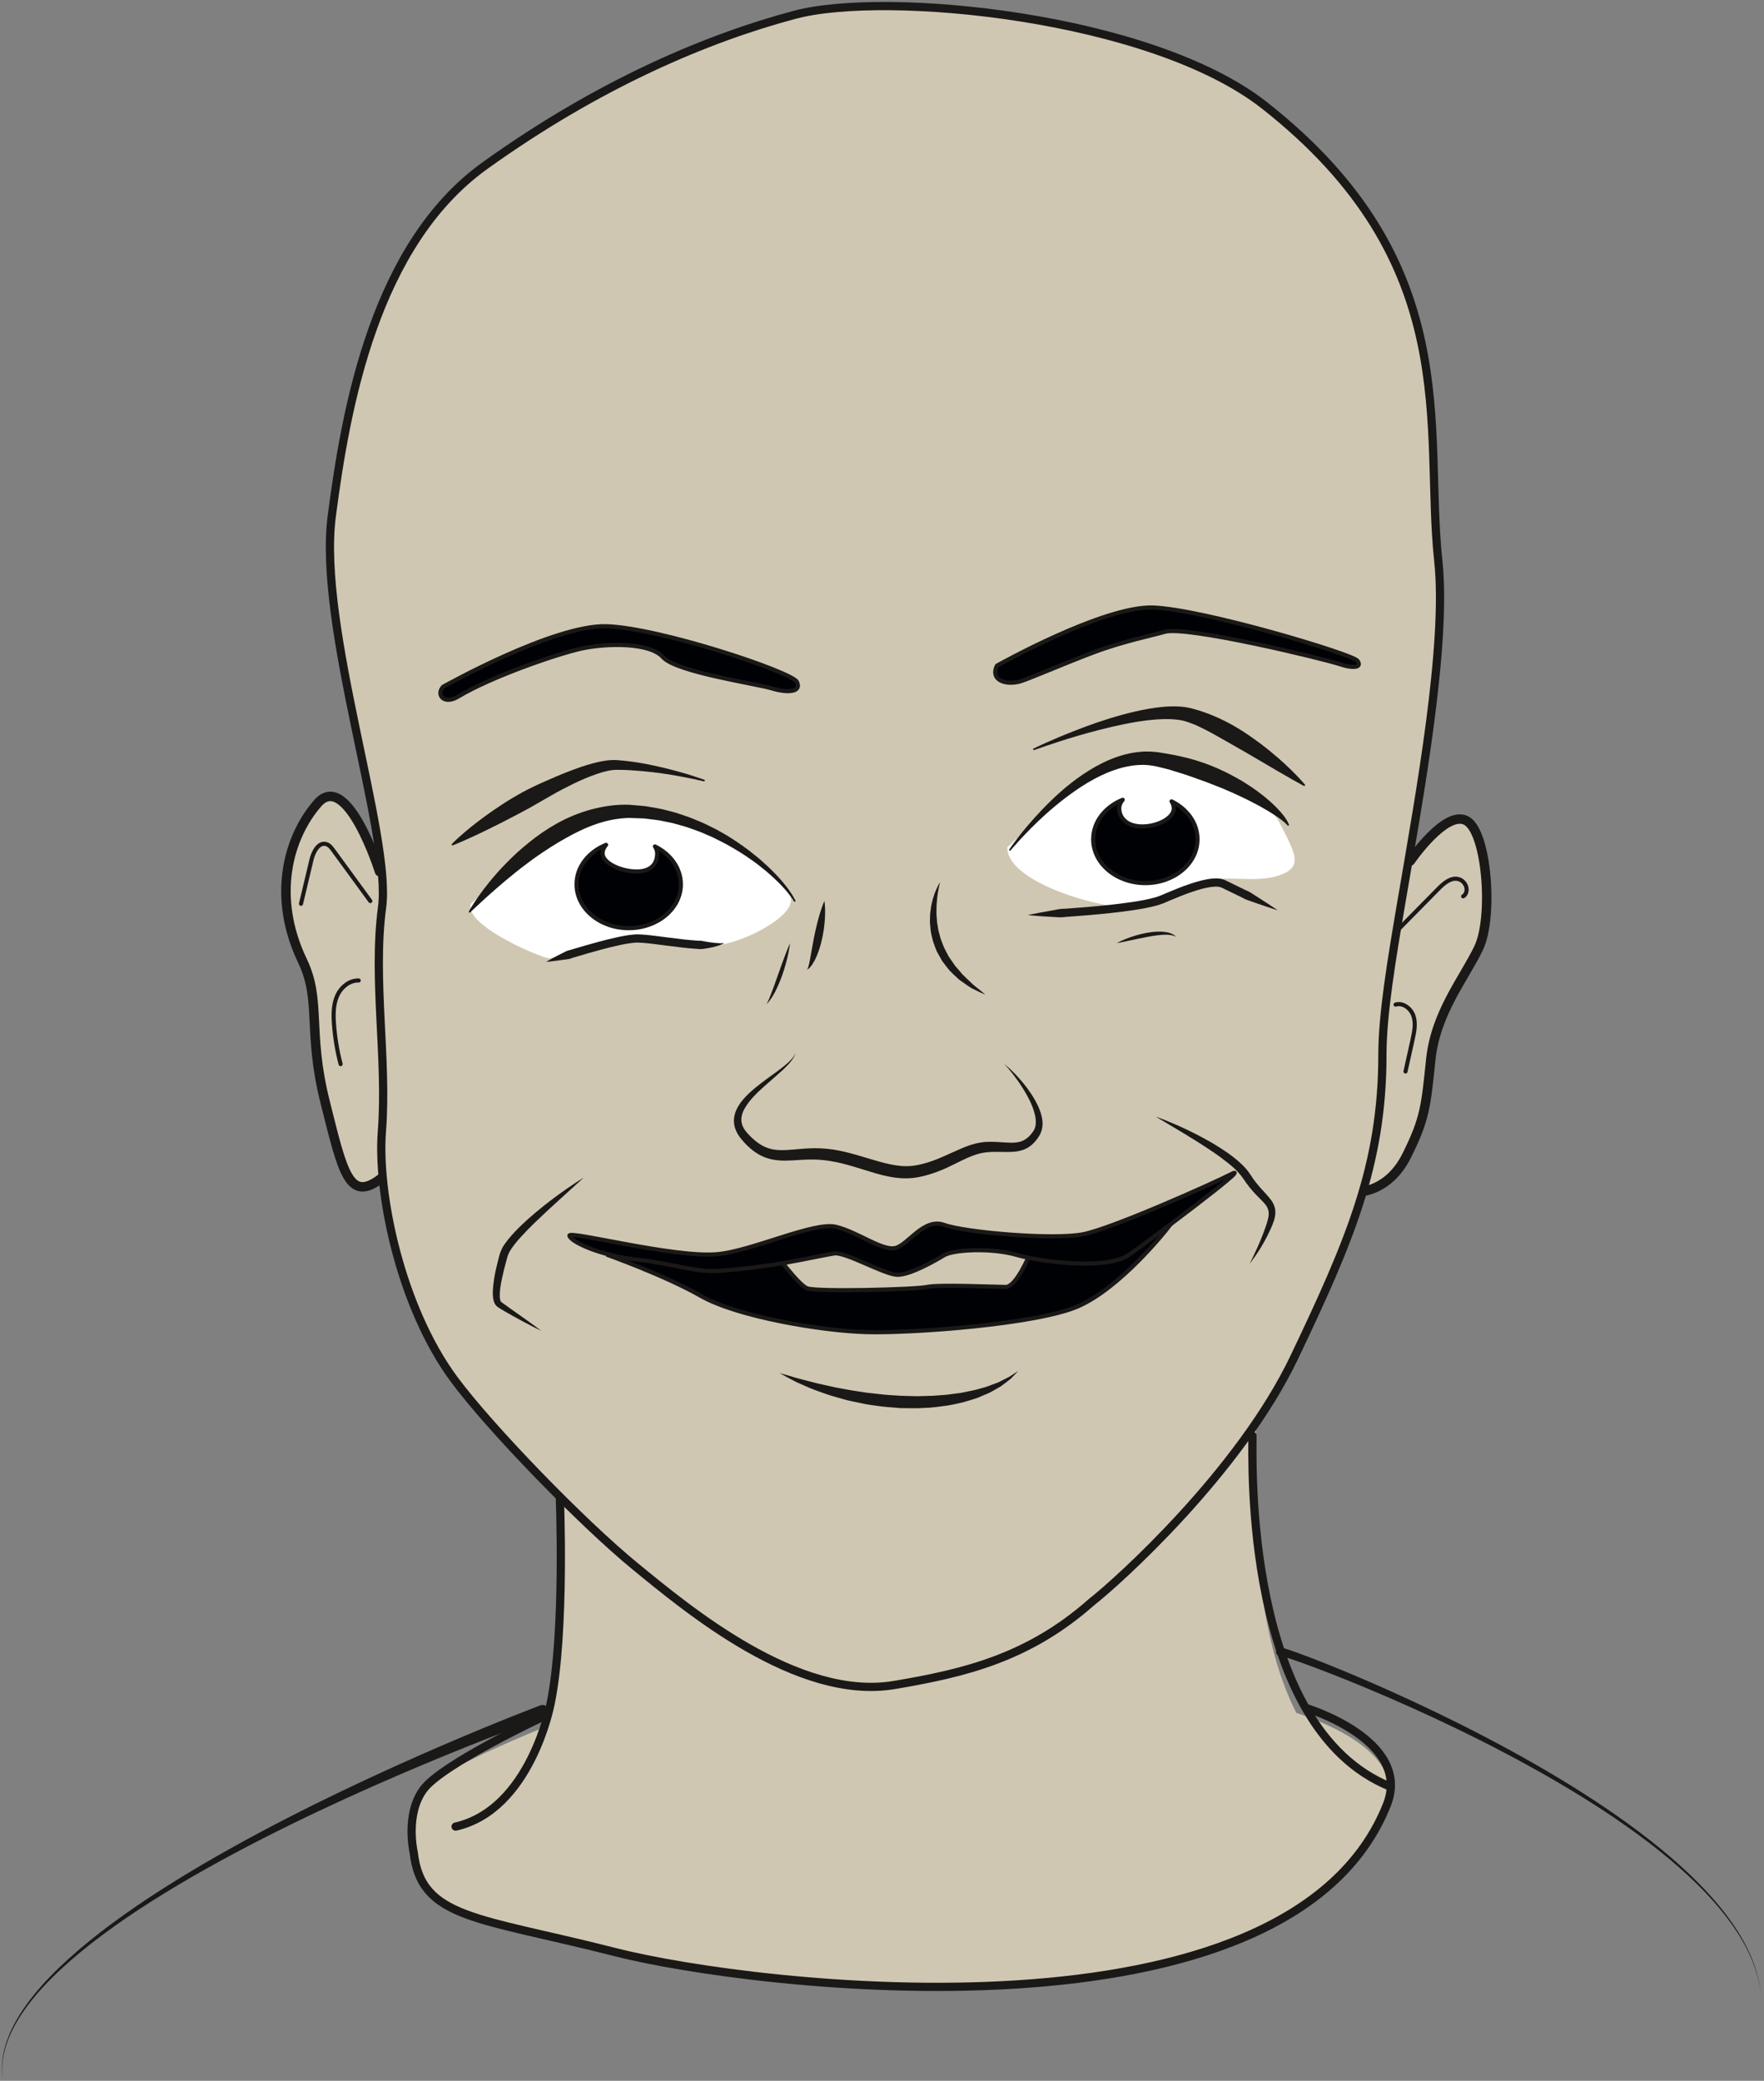 <?xml version="1.0" encoding="UTF-8"?>
<svg width="429px" height="506px" viewBox="0 0 429 506" version="1.1" xmlns="http://www.w3.org/2000/svg" xmlns:xlink="http://www.w3.org/1999/xlink">
    <rect x="0" y="0" width="429" height="506" fill="#808080" stroke="none"/>
    <!-- Generator: Sketch 44.1 (41455) - http://www.bohemiancoding.com/sketch -->
    <title>Hochmotiviert</title>
    <desc>Created with Sketch.</desc>
    <defs></defs>
    <g id="Page-1" stroke="none" stroke-width="1" fill="none" fill-rule="evenodd">
        <g id="Hochmotiviert">
            <g id="Group-49" transform="translate(0, 0.89)">
                <path d="M337.148,438.149 C313.558,498.799 182.648,482.809 149.328,474.279 C116.008,465.759 102.158,466.289 100.348,450.009 C100.348,450.009 98.218,440.929 102.688,434.759 C105.868,430.369 122.768,423.049 132.218,419.209 C133.208,416.129 133.608,414.039 133.608,414.039 C135.478,402.339 135.698,378.279 135.968,363.619 C142.598,370.239 149.158,376.349 154.218,380.479 C167.008,390.939 193.718,413.289 217.238,409.329 C234.548,406.419 249.958,402.649 265.178,389.189 C270.438,385.089 290.878,366.789 305.508,345.149 C304.778,360.079 304.428,388.579 312.598,409.649 C313.398,411.729 314.288,413.739 315.278,415.649 C323.038,418.219 341.738,425.819 337.148,438.149" id="Fill-1" fill="#D0C7B2"></path>
                <g id="Group-6" transform="translate(330, 198)">
                    <path d="M12.985,10.484 C12.985,10.484 21.546,-2.068 26.617,0.677 C31.688,3.422 33.179,24.204 29.6,31.654 C26.02,39.105 19.16,47.339 17.967,58.711 C16.773,70.082 16.619,73.039 12.145,82.058 C7.671,91.077 0.282,90.955 0.282,90.955" id="Fill-3" fill="#D0C7B2"></path>
                    <path d="M12.985,10.484 C12.985,10.484 21.546,-2.068 26.617,0.677 C31.688,3.422 33.179,24.204 29.6,31.654 C26.02,39.105 19.16,47.339 17.967,58.711 C16.773,70.082 16.619,73.039 12.145,82.058 C7.671,91.077 0.282,90.955 0.282,90.955" id="Stroke-5" stroke="#1A1918" stroke-width="2.293" stroke-linecap="round"></path>
                </g>
                <g id="Group-10" transform="translate(69, 192)">
                    <path d="M23.312,19.07 C23.312,19.07 15.439,-5.825 8.228,2.475 C1.017,10.776 -2.902,25.192 4.564,40.779 C9.187,50.431 5.743,57.862 10.069,75.101 C14.396,92.34 15.898,99.764 23.825,93.555" id="Fill-7" fill="#D0C7B2"></path>
                    <path d="M23.312,19.07 C23.312,19.07 15.439,-5.825 8.228,2.475 C1.017,10.776 -2.902,25.192 4.564,40.779 C9.187,50.431 5.743,57.862 10.069,75.101 C14.396,92.34 15.898,99.764 23.825,93.555" id="Stroke-9" stroke="#1A1918" stroke-width="2.305" stroke-linecap="round" stroke-linejoin="round"></path>
                </g>
                <path d="M304.593,348.247 C304.638,353.715 302.331,419.116 338.13,433.588" id="Stroke-11" stroke="#1A1918" stroke-width="2" stroke-linecap="round" stroke-linejoin="round"></path>
                <path d="M136.117,362.305 C136.117,362.305 137.563,396.064 133.868,413.572 C133.868,413.572 128.997,439.175 110.803,443.292" id="Stroke-13" stroke="#1A1918" stroke-width="2" stroke-linecap="round" stroke-linejoin="round"></path>
                <path d="M317.751,414.499 C317.751,414.499 343.169,422.222 337.404,437.678 C313.816,498.332 182.907,482.335 149.586,473.811 C116.266,465.288 102.415,465.813 100.607,449.54 C100.607,449.54 98.479,440.454 102.941,434.292 C107.403,428.13 132.224,416.528 132.224,416.528" id="Stroke-15" stroke="#1A1918" stroke-width="2" stroke-linecap="round" stroke-linejoin="round"></path>
                <path d="M310.337,400.637 L310.337,400.63 L310.337,400.626 L310.353,400.544 C310.365,400.489 310.384,400.427 310.411,400.362 C310.466,400.231 310.57,400.082 310.705,399.973 C310.813,399.87 311.06,399.781 311.033,399.795 C311.337,399.711 311.442,399.751 311.524,399.751 C311.697,399.771 311.813,399.801 311.976,399.841 C312.288,399.921 312.699,400.046 313.228,400.22 C314.283,400.567 315.796,401.106 317.705,401.826 C321.522,403.266 326.923,405.429 333.324,408.209 C346.116,413.766 362.935,421.8 378.887,431.388 C386.858,436.178 394.606,441.359 401.459,446.757 C408.315,452.145 414.26,457.78 418.63,463.23 C420.818,465.948 422.613,468.611 423.986,471.091 C425.363,473.57 426.315,475.862 426.938,477.798 C427.562,479.735 427.868,481.309 428.029,482.384 C428.19,483.461 428.226,484.041 428.226,484.041 C428.226,484.041 428.183,483.462 428.007,482.388 C427.83,481.316 427.505,479.748 426.856,477.825 C426.211,475.903 425.231,473.632 423.825,471.182 C422.423,468.731 420.603,466.104 418.389,463.427 C413.966,458.061 407.971,452.531 401.07,447.257 C394.173,441.973 386.385,436.915 378.377,432.249 C362.353,422.908 345.479,415.125 332.661,409.761 C326.25,407.078 320.844,404.997 317.041,403.621 C315.142,402.934 313.639,402.422 312.623,402.103 C312.115,401.943 311.726,401.832 311.493,401.776 C311.382,401.748 311.291,401.734 311.32,401.739 C311.332,401.73 311.382,401.772 311.652,401.696 C311.62,401.71 311.863,401.626 311.969,401.524 C312.101,401.417 312.2,401.27 312.252,401.141 C312.279,401.077 312.296,401.016 312.308,400.962 L312.32,400.886 C312.322,400.878 312.32,400.883 312.32,400.883 L312.32,400.887 L312.32,400.893 C312.281,401.444 311.803,401.858 311.252,401.818 C310.702,401.779 310.288,401.301 310.327,400.75 C310.327,400.748 310.327,400.745 310.327,400.742 L310.337,400.637 Z" id="Fill-17" fill="#1A1918"></path>
                <path d="M132.459,416.629 C132.459,416.629 130.037,417.487 125.812,419.083 C121.587,420.678 115.567,423.008 108.398,425.945 C94.068,431.826 75.112,440.12 56.887,449.859 C47.78,454.728 38.854,459.949 30.857,465.404 C22.869,470.858 15.8,476.56 10.538,482.24 C7.913,485.079 5.761,487.92 4.17,490.628 C2.573,493.333 1.567,495.91 1.052,498.106 C0.491,500.303 0.542,502.102 0.543,503.307 C0.672,504.513 0.741,505.155 0.741,505.155 C0.741,505.155 0.66,504.513 0.51,503.31 C0.486,502.103 0.403,500.297 0.927,498.078 C1.404,495.86 2.37,493.244 3.93,490.49 C5.484,487.732 7.6,484.831 10.191,481.925 C15.384,476.111 22.389,470.249 30.315,464.624 C38.25,458.999 47.117,453.595 56.168,448.542 C74.283,438.437 93.145,429.773 107.417,423.612 C114.557,420.534 120.557,418.086 124.773,416.406 C128.989,414.726 131.429,413.812 131.429,413.812 C132.204,413.519 133.069,413.91 133.362,414.686 C133.654,415.461 133.263,416.326 132.488,416.619 C132.481,416.621 132.465,416.627 132.459,416.629" id="Fill-19" fill="#1A1918"></path>
                <path d="M339.352,225.851 C342.852,222.3 346.351,218.749 349.851,215.198 C351.178,213.852 352.904,212.388 354.725,212.895 C355.76,213.183 356.568,214.153 356.665,215.223 C356.729,215.935 356.453,216.717 355.836,217.077" id="Stroke-21" stroke="#1A1918" stroke-linecap="round" stroke-linejoin="round"></path>
                <path d="M339.401,243.404 C341.248,242.838 343.202,244.402 343.779,246.245 C344.356,248.089 343.941,250.08 343.523,251.966 C342.954,254.533 342.385,257.099 341.816,259.665" id="Stroke-23" stroke="#1A1918" stroke-linecap="round" stroke-linejoin="round"></path>
                <path d="M90.063,218.225 C87.053,214.103 84.043,209.981 81.032,205.86 C80.593,205.258 80.108,204.622 79.4,204.391 C77.527,203.78 76.216,206.222 75.76,208.139 C74.908,211.723 74.055,215.307 73.203,218.89" id="Stroke-25" stroke="#1A1918" stroke-linecap="round" stroke-linejoin="round"></path>
                <path d="M87.232,237.538 C84.937,237.462 82.887,239.223 81.97,241.329 C81.053,243.434 81.057,245.817 81.222,248.107 C81.46,251.403 82.001,254.677 82.835,257.875" id="Stroke-27" stroke="#1A1918" stroke-linecap="round" stroke-linejoin="round"></path>
                <path d="M217.5,408.86 C234.801,405.95 250.212,402.176 265.433,388.722 C271.913,383.661 301.494,357.02 314.776,329.145 C328.065,301.253 336.194,282.486 336.194,255.741 C336.194,245.751 338.413,232.572 340.951,217.687 C345.207,192.728 351.97,155.858 349.785,135.463 C346.297,102.905 356.328,63.092 307.491,24.72 C279.848,3.001 215.476,-3.195 193.341,2.691 C172.042,8.355 145.681,19.467 117.909,39.406 C91.243,58.551 84.176,97.846 80.688,124.591 C77.2,151.335 95.245,202.284 92.92,219.726 C90.594,237.168 94.234,256.586 92.874,274.254 C91.715,289.328 97.42,316.923 110.413,334.505 C119.209,346.408 141.685,369.539 154.476,380.004 C167.267,390.469 193.977,412.816 217.5,408.86" id="Fill-29" fill="#D0C7B2"></path>
                <path d="M217.5,408.86 C234.801,405.95 250.212,402.176 265.433,388.722 C271.913,383.661 301.494,357.02 314.776,329.145 C328.065,301.253 336.194,282.486 336.194,255.741 C336.194,245.751 338.413,232.572 340.951,217.687 C345.207,192.728 351.97,155.858 349.785,135.463 C346.297,102.905 356.328,63.092 307.491,24.72 C279.848,3.001 215.476,-3.195 193.341,2.691 C172.042,8.355 145.681,19.467 117.909,39.406 C91.243,58.551 84.176,97.846 80.688,124.591 C77.2,151.335 95.245,202.284 92.92,219.726 C90.594,237.168 94.234,256.586 92.874,274.254 C91.715,289.328 97.42,316.923 110.413,334.505 C119.209,346.408 141.685,369.539 154.476,380.004 C167.267,390.469 193.977,412.816 217.5,408.86 Z" id="Stroke-31" stroke="#1A1918" stroke-width="2"></path>
                <path d="M193.46,255.125 C193.46,255.125 193.442,255.243 193.372,255.463 C193.304,255.685 193.171,256.007 192.934,256.392 C192.465,257.164 191.592,258.178 190.36,259.311 C189.132,260.45 187.582,261.76 185.858,263.282 C184.173,264.81 182.204,266.608 180.954,268.92 C180.353,270.072 180.086,271.362 180.475,272.556 C180.658,273.156 180.996,273.732 181.427,274.276 L181.758,274.664 L182.168,275.104 C182.447,275.409 182.698,275.639 182.977,275.909 C184.1,276.95 185.373,277.83 186.8,278.307 C188.224,278.804 189.805,278.855 191.512,278.759 C193.217,278.66 195.043,278.425 196.945,278.354 C198.843,278.27 200.827,278.376 202.751,278.676 C206.616,279.281 210.295,280.604 213.864,281.599 C215.651,282.084 217.415,282.498 219.151,282.642 C220.019,282.714 220.877,282.713 221.721,282.633 C222.133,282.593 222.582,282.529 222.952,282.456 C223.402,282.356 223.892,282.27 224.305,282.159 C227.686,281.343 230.852,279.629 234.257,278.193 C235.971,277.488 237.818,276.934 239.734,276.802 C241.537,276.695 243.302,276.864 244.877,276.955 C246.462,277.05 247.864,276.99 248.966,276.397 C249.523,276.11 250.028,275.71 250.474,275.227 C250.695,274.984 250.908,274.729 251.103,274.458 L251.25,274.255 L251.286,274.205 C251.23,274.302 251.281,274.215 251.273,274.229 L251.29,274.2 L251.358,274.083 C251.448,273.93 251.557,273.759 251.581,273.664 C252.025,272.708 251.97,271.366 251.689,270.21 C251.426,269.023 250.976,267.906 250.493,266.888 C249.51,264.85 248.408,263.164 247.457,261.817 C246.492,260.477 245.681,259.454 245.091,258.789 C244.507,258.118 244.149,257.802 244.149,257.802 C244.149,257.802 245.72,258.913 247.94,261.434 C249.044,262.695 250.34,264.283 251.538,266.334 C252.134,267.361 252.718,268.5 253.133,269.823 C253.513,271.145 253.819,272.678 253.187,274.401 C253.103,274.648 253.022,274.782 252.942,274.946 L252.881,275.067 L252.819,275.181 L252.78,275.243 L252.624,275.492 C252.416,275.826 252.18,276.154 251.922,276.476 C251.404,277.116 250.757,277.73 249.972,278.195 C248.37,279.152 246.459,279.26 244.81,279.242 C243.124,279.224 241.532,279.148 239.912,279.325 C238.404,279.479 236.858,279.968 235.304,280.664 C233.741,281.357 232.149,282.212 230.439,283.005 C228.72,283.803 226.935,284.489 224.958,285.001 C224.469,285.134 224.035,285.212 223.569,285.32 C223.02,285.434 222.537,285.504 222.013,285.561 C220.983,285.669 219.945,285.678 218.926,285.603 C216.884,285.456 214.926,285.005 213.059,284.466 C209.325,283.38 205.824,282.093 202.284,281.511 C200.518,281.194 198.784,281.048 197.016,281.077 C195.251,281.093 193.474,281.273 191.62,281.332 C189.781,281.403 187.789,281.247 185.986,280.529 C184.179,279.829 182.693,278.669 181.484,277.441 C181.188,277.131 180.862,276.79 180.611,276.489 L180.221,276.031 C180.06,275.83 179.94,275.674 179.806,275.487 C179.294,274.758 178.871,273.939 178.656,273.051 C178.433,272.167 178.438,271.238 178.62,270.399 C178.803,269.558 179.138,268.803 179.533,268.136 C180.325,266.796 181.32,265.762 182.292,264.851 C183.271,263.944 184.248,263.166 185.174,262.455 C187.025,261.033 188.698,259.908 190.001,258.889 C191.31,257.881 192.278,257.013 192.811,256.307 C193.082,255.96 193.246,255.66 193.336,255.451 C193.429,255.241 193.46,255.125 193.46,255.125" id="Fill-33" fill="#1A1918"></path>
                <path d="M189.603,333.016 C189.603,333.016 190.529,333.259 192.131,333.728 C192.93,333.961 193.9,334.277 195.017,334.547 C196.138,334.821 197.374,335.178 198.744,335.509 C200.129,335.796 201.607,336.175 203.186,336.491 C204.776,336.766 206.429,337.143 208.167,337.38 C209.032,337.512 209.912,337.646 210.802,337.783 C211.697,337.881 212.604,337.965 213.513,338.083 C215.331,338.349 217.195,338.38 219.049,338.529 C220.904,338.555 222.765,338.699 224.587,338.592 C225.043,338.578 225.497,338.565 225.949,338.552 C226.402,338.551 226.853,338.545 227.297,338.501 C228.188,338.435 229.068,338.37 229.934,338.305 C230.801,338.242 231.633,338.062 232.466,337.979 C232.881,337.927 233.291,337.875 233.697,337.825 C234.096,337.744 234.49,337.665 234.878,337.587 C235.656,337.424 236.414,337.266 237.146,337.113 C237.866,336.912 238.561,336.718 239.229,336.531 C239.913,336.372 240.52,336.111 241.112,335.887 C241.709,335.664 242.275,335.454 242.807,335.255 C243.8,334.729 244.715,334.318 245.438,333.923 C246.799,333.02 247.624,332.502 247.624,332.502 C247.624,332.502 246.987,333.193 245.789,334.406 C245.143,334.946 244.316,335.557 243.354,336.265 C242.84,336.56 242.293,336.873 241.717,337.204 C241.137,337.538 240.52,337.881 239.84,338.142 C239.165,338.427 238.462,338.725 237.734,339.033 C236.994,339.301 236.208,339.51 235.407,339.763 C235.005,339.883 234.597,340.005 234.185,340.128 C233.766,340.221 233.342,340.315 232.914,340.409 C232.056,340.594 231.176,340.797 230.275,340.925 C228.47,341.156 226.601,341.459 224.69,341.487 C222.78,341.63 220.845,341.526 218.906,341.524 C216.98,341.336 215.041,341.264 213.164,340.956 C212.221,340.83 211.288,340.694 210.37,340.534 C209.459,340.343 208.56,340.154 207.675,339.968 C205.894,339.651 204.233,339.081 202.638,338.654 C201.048,338.203 199.591,337.62 198.234,337.146 C196.881,336.65 195.677,336.073 194.606,335.612 C193.522,335.17 192.648,334.66 191.906,334.278 C190.434,333.491 189.603,333.016 189.603,333.016" id="Fill-35" fill="#1A1918"></path>
                <path d="M242.453,160.986 C242.453,160.986 268.332,146.439 280.396,146.841 C292.46,147.243 328.913,158.171 330.12,159.78 C331.326,161.388 329.316,161.79 325.696,160.584 C322.077,159.377 288.395,151.17 283.167,152.778 C280.655,153.551 273.299,155.007 266.216,157.659 C258.557,160.527 249.562,164.51 247.682,164.928 C244.063,165.732 240.844,164.203 242.453,160.986" id="Fill-37" fill="#000105"></path>
                <path d="M242.453,160.986 C242.453,160.986 268.332,146.439 280.396,146.841 C292.46,147.243 328.913,158.171 330.12,159.78 C331.326,161.388 329.316,161.79 325.696,160.584 C322.077,159.377 288.395,151.17 283.167,152.778 C280.655,153.551 273.299,155.007 266.216,157.659 C258.557,160.527 249.562,164.51 247.682,164.928 C244.063,165.732 240.844,164.203 242.453,160.986 Z" id="Stroke-39" stroke="#1A1918" stroke-linecap="round" stroke-linejoin="round"></path>
                <path d="M107.742,166.125 C107.742,166.125 134.66,150.989 147.528,151.391 C160.397,151.794 192.594,162.506 193.8,164.919 C195.007,167.331 191.79,167.734 187.768,166.527 C183.747,165.321 164.465,162.548 161.248,158.929 C158.03,155.31 147.681,155.53 141.683,156.771 C135.957,157.955 119.391,163.667 111.361,168.538 C108.099,170.516 105.965,168.188 107.742,166.125" id="Fill-41" fill="#000105"></path>
                <path d="M107.742,166.125 C107.742,166.125 134.66,150.989 147.528,151.391 C160.397,151.794 192.594,162.506 193.8,164.919 C195.007,167.331 191.79,167.734 187.768,166.527 C183.747,165.321 164.465,162.548 161.248,158.929 C158.03,155.31 147.681,155.53 141.683,156.771 C135.957,157.955 119.391,163.667 111.361,168.538 C108.099,170.516 105.965,168.188 107.742,166.125 Z" id="Stroke-43" stroke="#1A1918" stroke-linecap="round" stroke-linejoin="round"></path>
                <path d="M114.562,218.853 C114.562,218.853 135.089,200.338 143.541,198.326 C151.994,196.314 168.496,197.521 175.741,202.753 C182.985,207.986 190.633,212.413 192.243,217.243 C193.853,222.073 179.363,228.915 174.131,228.915 C168.898,228.915 156.824,226.903 153.201,227.305 C149.579,227.708 135.089,232.135 133.479,232.135 C131.869,232.135 112.55,224.085 114.562,218.853" id="Fill-45" fill="#FFFFFF"></path>
                <path d="M244.969,205.169 C244.969,205.169 266.704,184.239 276.363,183.837 C286.023,183.434 298.903,189.069 302.525,191.887 C306.148,194.704 308.563,193.899 311.783,200.339 C315.002,206.779 317.015,209.999 310.978,212.011 C304.94,214.024 297.293,211.609 292.865,213.621 C288.438,215.634 280.791,218.451 275.961,219.659 C271.131,220.866 244.969,214.426 244.969,205.169" id="Fill-47" fill="#FFFFFF"></path>
            </g>
            <g id="Group-90" transform="translate(109, 170.89)">
                <path d="M38.541,134.206 C38.541,134.206 52.675,139.232 61.47,144.257 C70.265,149.283 90.682,152.738 101.675,153.052 C112.669,153.366 143.136,151.167 153.187,146.77 C163.239,142.373 174.232,128.866 175.803,126.668 C177.373,124.469 161.354,133.892 161.354,133.892 L141.252,134.52 C141.252,134.52 138.111,142.059 135.598,142.059 C133.085,142.059 119.265,141.43 116.438,142.059 C113.611,142.687 89.425,143.315 87.226,142.373 C85.028,141.43 79.06,133.264 79.06,133.264 L62.727,136.405 L38.541,134.206 Z" id="Fill-50" fill="#000105"></path>
                <path d="M38.541,134.206 C38.541,134.206 52.675,139.232 61.47,144.257 C70.265,149.283 90.682,152.738 101.675,153.052 C112.669,153.366 143.136,151.167 153.187,146.77 C163.239,142.373 174.232,128.866 175.803,126.668 C177.373,124.469 161.354,133.892 161.354,133.892 L141.252,134.52 C141.252,134.52 138.111,142.059 135.598,142.059 C133.085,142.059 119.265,141.43 116.438,142.059 C113.611,142.687 89.425,143.315 87.226,142.373 C85.028,141.43 79.06,133.264 79.06,133.264 L62.727,136.405 L38.541,134.206 Z" id="Stroke-52" stroke="#1A1918" stroke-linecap="round"></path>
                <path d="M172.1,100.666 C172.1,100.666 175.161,101.686 179.525,103.76 C180.616,104.279 181.797,104.847 183.015,105.511 C184.24,106.16 185.527,106.862 186.814,107.672 C187.464,108.067 188.119,108.48 188.768,108.924 C189.43,109.347 190.078,109.817 190.716,110.314 C192,111.296 193.268,112.376 194.37,113.74 C194.938,114.468 195.324,115.106 195.773,115.763 C196.203,116.365 196.666,116.968 197.167,117.544 C198.155,118.707 199.263,119.737 200.258,121.109 C200.737,121.808 201.109,122.698 201.148,123.57 C201.219,124.448 201.028,125.231 200.816,125.941 C200.581,126.657 200.324,127.284 200.061,127.873 C199.786,128.481 199.509,129.054 199.237,129.597 C198.137,131.77 197.039,133.47 196.236,134.629 C195.429,135.786 194.912,136.405 194.912,136.405 C194.912,136.405 195.288,135.694 195.892,134.429 C196.497,133.166 197.327,131.346 198.188,129.131 C198.399,128.575 198.609,127.996 198.809,127.398 C198.911,127.091 199.014,126.781 199.119,126.463 C199.223,126.162 199.287,125.855 199.376,125.546 C199.699,124.273 199.595,123.138 198.819,122.124 C198.017,121.081 196.773,120.049 195.712,118.814 C195.171,118.207 194.653,117.559 194.147,116.868 C193.689,116.213 193.222,115.493 192.791,114.966 C191.9,113.825 190.733,112.778 189.528,111.834 C188.326,110.882 187.095,109.971 185.86,109.147 C184.632,108.317 183.429,107.522 182.269,106.799 C181.103,106.078 180.001,105.397 178.984,104.767 C174.853,102.308 172.1,100.666 172.1,100.666" id="Fill-54" fill="#1A1918"></path>
                <path d="M32.944,115.495 C32.944,115.495 30.546,117.673 26.95,120.94 C26.058,121.758 25.092,122.644 24.071,123.581 C23.068,124.531 22.011,125.534 20.917,126.57 C20.387,127.1 19.847,127.639 19.301,128.184 C18.775,128.742 18.242,129.306 17.706,129.876 C16.665,131.024 15.641,132.241 14.91,133.502 C14.777,133.805 14.647,134.108 14.507,134.398 L14.175,135.559 C13.965,136.321 13.757,137.088 13.574,137.85 C13.214,139.374 12.849,140.874 12.669,142.318 C12.571,143.037 12.522,143.748 12.544,144.39 C12.576,145.038 12.682,145.598 12.949,145.757 C14.018,146.561 15.12,147.317 16.102,148.017 C20.082,150.793 22.678,152.755 22.678,152.755 C22.678,152.755 19.736,151.37 15.49,148.989 C14.425,148.385 13.285,147.764 12.078,146.97 C11.94,146.898 11.66,146.62 11.51,146.427 C11.389,146.217 11.23,145.979 11.177,145.773 C11.014,145.338 10.947,144.926 10.902,144.52 C10.805,143.706 10.854,142.92 10.918,142.132 C11.061,140.559 11.324,138.98 11.695,137.405 C11.873,136.616 12.073,135.83 12.28,135.035 L12.597,133.863 C12.777,133.412 12.959,132.967 13.16,132.535 C14.078,131.002 15.184,129.759 16.293,128.562 C17.406,127.374 18.588,126.312 19.722,125.283 C20.866,124.265 22.009,123.328 23.1,122.454 C24.19,121.577 25.242,120.778 26.225,120.057 C30.141,117.153 32.944,115.495 32.944,115.495" id="Fill-56" fill="#1A1918"></path>
                <path d="M119.631,43.636 C119.631,43.636 119.59,43.758 119.537,43.993 C119.473,44.224 119.407,44.572 119.314,45.007 C119.211,45.438 119.148,45.978 119.034,46.578 C118.971,47.191 118.855,47.867 118.819,48.617 C118.742,49.361 118.755,50.167 118.744,51.014 C118.718,51.437 118.792,51.87 118.816,52.31 C118.868,52.749 118.841,53.203 118.939,53.653 C119.012,54.102 119.085,54.56 119.159,55.025 C119.226,55.487 119.4,55.934 119.499,56.4 C119.682,57.339 120.088,58.221 120.432,59.123 C120.776,60.025 121.304,60.846 121.719,61.705 C122.282,62.477 122.779,63.281 123.314,64.026 C123.932,64.707 124.504,65.391 125.054,66.043 C125.641,66.657 126.26,67.183 126.791,67.715 C127.33,68.24 127.828,68.727 128.329,69.085 C128.811,69.472 129.231,69.812 129.577,70.091 C130.266,70.663 130.657,71.01 130.657,71.01 C130.657,71.01 130.187,70.812 129.369,70.43 C128.961,70.237 128.462,70.004 127.899,69.716 C127.62,69.569 127.304,69.438 127.004,69.249 C126.711,69.049 126.403,68.838 126.081,68.618 C125.446,68.165 124.713,67.716 124.03,67.129 C123.371,66.513 122.667,65.862 121.966,65.159 C121.343,64.388 120.695,63.581 120.082,62.728 C119.827,62.269 119.569,61.804 119.311,61.339 C119.065,60.865 118.759,60.419 118.593,59.906 C118.228,58.895 117.811,57.904 117.626,56.861 C117.337,55.842 117.276,54.803 117.19,53.809 C117.125,53.313 117.165,52.822 117.175,52.343 C117.203,51.865 117.181,51.397 117.258,50.947 C117.357,50.044 117.485,49.199 117.69,48.437 C117.84,47.666 118.105,46.989 118.297,46.388 C118.528,45.795 118.732,45.283 118.94,44.879 C119.13,44.468 119.314,44.16 119.438,43.95 C119.557,43.74 119.631,43.636 119.631,43.636" id="Fill-58" fill="#1A1918"></path>
                <path d="M162.595,58.464 C162.595,58.464 163.416,57.985 164.727,57.459 C166.035,56.926 167.832,56.344 169.695,55.988 C170.627,55.821 171.571,55.691 172.469,55.667 C173.365,55.634 174.214,55.691 174.926,55.847 C175.641,55.993 176.209,56.257 176.554,56.503 C176.906,56.742 177.032,56.959 177.043,56.943 C177.036,56.955 176.845,56.804 176.462,56.679 C176.086,56.545 175.53,56.44 174.853,56.417 C173.499,56.369 171.685,56.621 169.88,56.97 C168.072,57.308 166.264,57.719 164.895,58.006 C163.528,58.3 162.595,58.464 162.595,58.464" id="Fill-60" fill="#1A1918"></path>
                <path d="M23.819,63.026 C23.819,63.026 24.425,62.658 25.507,62.067 C26.049,61.773 26.708,61.417 27.474,61.038 C27.857,60.846 28.264,60.642 28.694,60.427 C29.124,60.215 29.631,60.165 30.12,59.986 C32.113,59.384 34.443,58.699 36.967,58.03 C38.23,57.698 39.538,57.363 40.889,57.07 C42.238,56.767 43.615,56.499 45.099,56.368 L45.668,56.334 L45.81,56.326 L45.907,56.324 L45.972,56.325 L46.231,56.333 C46.577,56.344 46.915,56.348 47.285,56.381 C48.02,56.426 48.706,56.501 49.394,56.573 C50.751,56.744 52.086,56.913 53.378,57.076 C55.944,57.417 58.325,57.703 60.356,57.835 C60.609,57.849 60.859,57.88 61.1,57.872 C61.343,57.859 61.579,57.87 61.807,57.925 C62.267,58.029 62.699,58.094 63.111,58.163 C63.523,58.242 63.906,58.279 64.264,58.325 C64.622,58.374 64.955,58.419 65.251,58.428 C65.553,58.448 65.823,58.466 66.058,58.482 C66.293,58.478 66.493,58.476 66.655,58.473 C66.986,58.467 67.163,58.464 67.163,58.464 C67.163,58.464 67.002,58.536 66.701,58.671 C66.398,58.818 65.943,59.012 65.337,59.18 C64.736,59.366 63.988,59.549 63.125,59.686 C62.693,59.756 62.229,59.838 61.745,59.89 C61.257,59.963 60.751,59.842 60.225,59.831 C58.116,59.694 55.69,59.4 53.117,59.059 C51.838,58.897 50.516,58.73 49.172,58.56 C48.507,58.491 47.829,58.418 47.19,58.378 C46.874,58.348 46.521,58.343 46.177,58.332 L45.918,58.325 L45.853,58.323 C45.886,58.323 45.829,58.325 45.821,58.326 L45.704,58.334 L45.238,58.363 C43.969,58.475 42.622,58.727 41.318,59.023 C40.01,59.307 38.722,59.637 37.478,59.963 C34.99,60.623 32.677,61.303 30.7,61.9 C30.197,62.023 29.752,62.259 29.281,62.33 C28.808,62.395 28.359,62.457 27.937,62.515 C27.091,62.628 26.353,62.726 25.745,62.807 C24.525,62.958 23.819,63.026 23.819,63.026" id="Fill-62" fill="#1A1918"></path>
                <path d="M91.496,48.198 C91.496,48.198 91.685,49.319 91.666,50.97 C91.667,51.797 91.62,52.757 91.51,53.778 C91.408,54.8 91.249,55.884 91.026,56.959 C90.917,57.495 90.786,58.031 90.65,58.555 C90.525,59.081 90.337,59.587 90.19,60.082 C89.867,61.068 89.48,61.972 89.091,62.72 C88.885,63.096 88.679,63.429 88.493,63.718 C88.283,64.006 88.084,64.239 87.926,64.428 C87.746,64.612 87.57,64.724 87.472,64.807 C87.369,64.885 87.314,64.927 87.314,64.927 C87.314,64.927 87.412,64.672 87.584,64.225 C87.642,63.991 87.704,63.71 87.793,63.408 C87.853,63.084 87.917,62.72 88.008,62.338 C88.068,61.938 88.142,61.512 88.234,61.066 C88.306,60.61 88.384,60.134 88.484,59.644 C88.654,58.656 88.853,57.605 89.068,56.554 C89.285,55.503 89.531,54.455 89.78,53.472 C90.028,52.49 90.284,51.575 90.537,50.794 C91.023,49.229 91.496,48.198 91.496,48.198" id="Fill-64" fill="#1A1918"></path>
                <path d="M83.132,58.464 C83.132,58.464 83.109,58.716 83.043,59.151 C82.966,59.583 82.882,60.208 82.724,60.942 C82.418,62.414 81.906,64.352 81.239,66.245 C80.892,67.186 80.54,68.127 80.141,68.984 C79.755,69.844 79.355,70.632 78.954,71.279 C78.766,71.608 78.573,71.898 78.382,72.145 C78.197,72.393 78.052,72.617 77.898,72.781 C77.603,73.115 77.428,73.292 77.428,73.292 C77.428,73.292 77.535,73.058 77.736,72.674 C77.846,72.489 77.936,72.236 78.058,71.961 C78.183,71.687 78.302,71.368 78.439,71.023 C78.984,69.645 79.641,67.782 80.296,65.912 C80.962,64.046 81.629,62.174 82.175,60.78 C82.442,60.081 82.698,59.507 82.856,59.099 C83.025,58.694 83.132,58.464 83.132,58.464" id="Fill-66" fill="#1A1918"></path>
                <path d="M5.03,50.738 C5.03,50.738 5.741,49.407 7.246,47.253 C7.994,46.173 8.95,44.895 10.109,43.475 C11.276,42.063 12.635,40.496 14.231,38.888 C15.027,38.083 15.873,37.258 16.775,36.427 C17.686,35.608 18.65,34.781 19.67,33.961 C21.698,32.307 23.988,30.725 26.512,29.314 C29.042,27.921 31.832,26.736 34.81,25.946 C37.779,25.153 40.926,24.685 44.085,24.814 L46.371,25.009 C47.115,25.09 47.825,25.099 48.605,25.261 C50.127,25.541 51.678,25.731 53.109,26.156 C53.834,26.344 54.557,26.531 55.276,26.716 C55.979,26.952 56.678,27.186 57.373,27.419 C58.775,27.849 60.093,28.446 61.404,28.985 C62.715,29.524 63.936,30.203 65.165,30.785 C66.348,31.457 67.519,32.089 68.609,32.784 C70.786,34.179 72.785,35.582 74.519,37.016 C74.954,37.371 75.381,37.718 75.797,38.057 C76.197,38.417 76.588,38.768 76.968,39.111 C77.742,39.781 78.427,40.47 79.07,41.117 C80.359,42.406 81.402,43.612 82.199,44.652 C82.618,45.154 82.94,45.647 83.228,46.068 C83.518,46.486 83.762,46.843 83.923,47.161 C84.266,47.776 84.449,48.104 84.449,48.104 C84.502,48.2 84.468,48.322 84.372,48.375 C84.28,48.426 84.166,48.398 84.109,48.312 L84.095,48.291 C84.095,48.291 83.894,47.987 83.516,47.417 C83.341,47.125 83.076,46.794 82.761,46.408 C82.451,46.019 82.104,45.567 81.655,45.105 C80.798,44.154 79.698,43.047 78.359,41.865 C77.69,41.274 76.979,40.645 76.18,40.039 C75.787,39.729 75.384,39.411 74.972,39.086 C74.544,38.781 74.105,38.47 73.658,38.151 C71.881,36.864 69.847,35.627 67.656,34.415 C66.556,33.818 65.392,33.268 64.223,32.676 C63.01,32.176 61.808,31.582 60.526,31.131 C59.245,30.68 57.961,30.172 56.607,29.833 C55.938,29.645 55.264,29.457 54.586,29.267 C53.899,29.126 53.207,28.985 52.514,28.843 C51.125,28.505 49.74,28.421 48.354,28.225 C47.682,28.109 46.906,28.132 46.177,28.09 L44.032,28.014 C41.264,28.074 38.508,28.616 35.91,29.528 C33.308,30.435 30.849,31.644 28.535,32.957 C26.208,34.248 24.034,35.665 21.989,37.058 C20.968,37.758 19.994,38.471 19.066,39.185 C18.122,39.879 17.226,40.576 16.378,41.262 C14.68,42.633 13.134,43.921 11.79,45.101 C10.44,46.273 9.28,47.326 8.325,48.197 C6.422,49.947 5.348,50.981 5.348,50.981 C5.267,51.058 5.139,51.056 5.062,50.975 C5,50.91 4.99,50.813 5.03,50.738" id="Fill-68" fill="#1A1918"></path>
                <path d="M136.449,35.67 C136.449,35.67 137.153,34.623 138.497,32.88 C139.835,31.13 141.846,28.703 144.466,25.962 C147.092,23.233 150.329,20.159 154.323,17.46 C156.314,16.11 158.492,14.848 160.873,13.847 C163.25,12.848 165.846,12.111 168.567,11.915 C169.242,11.826 169.932,11.88 170.617,11.866 C171.321,11.886 171.95,11.97 172.716,12.047 C173.953,12.271 175.158,12.427 176.409,12.68 C178.945,13.188 181.367,13.787 183.646,14.6 C185.932,15.387 188.07,16.348 190.038,17.36 C191.017,17.878 191.959,18.399 192.863,18.913 C193.742,19.477 194.609,19.98 195.401,20.538 C196.203,21.076 196.957,21.61 197.647,22.162 C198.347,22.694 199.002,23.212 199.586,23.742 C200.775,24.768 201.736,25.761 202.485,26.61 C202.858,27.04 203.161,27.454 203.433,27.797 C203.685,28.172 203.891,28.488 204.05,28.748 C204.318,29.311 204.461,29.61 204.461,29.61 C204.508,29.709 204.466,29.826 204.367,29.875 C204.289,29.912 204.199,29.892 204.141,29.834 L204.111,29.805 C204.111,29.805 203.899,29.588 203.5,29.184 C203.28,29.002 203.008,28.776 202.689,28.512 C202.35,28.268 201.961,27.989 201.525,27.675 C200.624,27.082 199.534,26.375 198.225,25.643 C196.937,24.889 195.432,24.119 193.79,23.303 C192.143,22.495 190.33,21.686 188.404,20.867 C186.452,20.104 184.416,19.262 182.258,18.529 C180.125,17.73 177.868,17.015 175.618,16.341 C174.475,16.003 173.228,15.735 172.026,15.438 C171.554,15.371 170.947,15.239 170.403,15.188 C169.838,15.168 169.275,15.072 168.701,15.113 C166.412,15.139 164.086,15.633 161.87,16.413 C159.65,17.192 157.536,18.247 155.567,19.418 C153.593,20.584 151.774,21.881 150.08,23.16 C148.388,24.444 146.845,25.744 145.456,26.985 C142.674,29.47 140.525,31.735 139.038,33.336 C137.555,34.941 136.769,35.91 136.769,35.91 C136.7,35.996 136.574,36.01 136.488,35.94 C136.407,35.873 136.392,35.755 136.449,35.67" id="Fill-70" fill="#1A1918"></path>
                <path d="M142.365,11.134 C142.365,11.134 146.416,9.117 152.756,6.664 C155.925,5.437 159.663,4.082 163.796,2.96 C165.861,2.395 168.021,1.876 170.266,1.484 C172.513,1.099 174.838,0.807 177.274,0.901 C178.487,0.927 179.74,1.084 181.009,1.435 L182.627,1.892 C183.179,2.064 183.756,2.285 184.318,2.481 C185.483,2.872 186.472,3.342 187.525,3.789 C188.541,4.265 189.528,4.771 190.483,5.284 C192.366,6.355 194.134,7.463 195.725,8.625 C197.338,9.757 198.809,10.891 200.127,11.985 C205.434,16.323 208.346,19.908 208.346,19.908 C208.417,19.996 208.404,20.124 208.317,20.195 C208.251,20.248 208.162,20.254 208.092,20.217 C208.092,20.217 207.076,19.684 205.35,18.707 C204.492,18.215 203.451,17.617 202.256,16.932 C201.076,16.24 199.745,15.459 198.293,14.607 C196.85,13.763 195.287,12.847 193.633,11.88 C191.985,10.939 190.247,9.947 188.448,8.92 C186.671,7.916 184.79,6.844 182.934,5.963 C182.466,5.75 182.023,5.52 181.526,5.311 L179.948,4.728 C179.075,4.412 178.088,4.192 177.052,4.094 C174.985,3.87 172.793,3.985 170.65,4.209 C168.501,4.439 166.379,4.8 164.334,5.215 C160.247,6.068 156.447,7.07 153.214,8.013 C149.979,8.958 147.313,9.857 145.444,10.48 C143.576,11.11 142.522,11.502 142.522,11.502 C142.418,11.54 142.303,11.488 142.264,11.384 C142.228,11.287 142.275,11.179 142.365,11.134" id="Fill-72" fill="#1A1918"></path>
                <path d="M0.896,34.344 C0.896,34.344 1.632,33.572 3.011,32.35 C3.698,31.734 4.551,31.014 5.545,30.209 C6.543,29.411 7.678,28.519 8.952,27.602 C10.218,26.671 11.619,25.707 13.129,24.728 C14.627,23.729 16.262,22.762 17.981,21.809 C19.712,20.876 21.55,19.997 23.448,19.162 C25.345,18.328 27.278,17.483 29.257,16.726 C31.231,15.956 33.238,15.246 35.294,14.701 C36.318,14.422 37.369,14.209 38.43,14.055 C38.969,13.994 39.505,13.935 40.059,13.927 C40.614,13.922 41.196,13.942 41.653,13.998 C43.583,14.156 45.545,14.425 47.3,14.741 C49.079,15.055 50.741,15.429 52.27,15.783 C55.32,16.523 57.827,17.241 59.563,17.808 C61.3,18.369 62.279,18.731 62.279,18.731 C62.383,18.769 62.436,18.885 62.398,18.988 C62.362,19.085 62.258,19.137 62.161,19.113 C62.161,19.113 61.157,18.861 59.382,18.492 C57.606,18.133 55.068,17.622 52.003,17.183 C50.47,16.974 48.809,16.759 47.05,16.614 C45.268,16.476 43.487,16.323 41.528,16.314 C41.014,16.29 40.614,16.316 40.182,16.349 C39.75,16.386 39.296,16.47 38.847,16.553 C37.938,16.756 37.013,17.01 36.085,17.338 C34.229,17.976 32.366,18.787 30.53,19.662 C28.699,20.553 26.883,21.499 25.134,22.508 C23.382,23.514 21.657,24.504 19.988,25.461 C18.299,26.387 16.661,27.276 15.076,28.072 C14.288,28.48 13.522,28.876 12.78,29.26 C12.031,29.632 11.307,29.992 10.612,30.338 C9.226,31.038 7.93,31.643 6.786,32.191 C5.636,32.728 4.627,33.19 3.786,33.557 C2.108,34.297 1.117,34.677 1.117,34.677 C1.012,34.718 0.893,34.665 0.853,34.559 C0.823,34.483 0.843,34.4 0.896,34.344" id="Fill-74" fill="#1A1918"></path>
                <path d="M140.923,51.62 C140.923,51.62 141.904,51.43 143.621,51.097 C144.479,50.94 145.52,50.75 146.714,50.533 C147.311,50.425 147.945,50.31 148.614,50.189 C149.283,50.074 149.998,50.122 150.734,50.04 C153.688,49.828 157.134,49.554 160.807,49.161 C162.641,48.958 164.535,48.734 166.441,48.444 C168.345,48.16 170.276,47.809 172.085,47.299 C172.515,47.139 172.923,47.017 173.375,46.835 L174.74,46.247 C175.657,45.856 176.572,45.48 177.49,45.119 C179.324,44.395 181.17,43.748 183.032,43.26 C183.97,43.03 184.913,42.838 185.887,42.752 C186.851,42.68 187.898,42.674 188.958,43.152 C190.489,43.895 191.936,44.598 193.272,45.247 C193.926,45.601 194.611,45.815 195.181,46.194 C195.757,46.56 196.303,46.908 196.817,47.234 C197.84,47.896 198.732,48.472 199.466,48.947 C200.923,49.922 201.756,50.479 201.756,50.479 C201.756,50.479 200.808,50.172 199.148,49.633 C198.324,49.351 197.324,49.008 196.176,48.615 C195.604,48.415 194.996,48.201 194.354,47.976 C193.707,47.764 193.112,47.356 192.43,47.061 C191.095,46.412 189.648,45.71 188.117,44.966 C187.618,44.725 186.849,44.673 186.047,44.746 C185.24,44.817 184.388,44.986 183.525,45.198 C181.795,45.651 180.012,46.273 178.221,46.98 C177.326,47.332 176.423,47.703 175.527,48.086 L174.17,48.67 C173.706,48.859 173.167,49.033 172.668,49.212 C170.665,49.777 168.69,50.129 166.741,50.422 C164.793,50.718 162.876,50.944 161.021,51.149 C157.311,51.547 153.847,51.821 150.876,52.035 C150.132,52.06 149.427,52.207 148.745,52.177 C148.063,52.142 147.416,52.109 146.809,52.078 C145.594,52.02 144.535,51.94 143.663,51.873 C141.919,51.735 140.923,51.62 140.923,51.62" id="Fill-76" fill="#1A1918"></path>
                <path d="M29.481,129.588 C29.259,128.255 54.46,134.94 65.208,134.113 C73.673,133.462 88.938,126.094 94.343,127.445 C99.748,128.796 105.715,133.463 108.868,132.561 C112.021,131.661 115.686,125.175 120.641,126.978 C125.596,128.78 146.933,130.674 154.371,129.254 C161.263,127.938 185.61,117.084 190.586,114.552 C195.821,111.891 169.598,131.514 165.427,134.337 C160.136,137.916 144.542,136.076 138.235,134.274 C131.929,132.471 122.831,133.012 120.579,134.363 C118.327,135.714 112.435,139.115 109.281,139.115 C106.128,139.115 96.597,133.439 93.79,133.927 C87.452,135.029 79.394,137.16 65.901,138.165 C60.132,138.594 54.424,136.314 46.297,135.474 C37.085,134.52 29.729,131.077 29.481,129.588" id="Fill-78" fill="#000105"></path>
                <path d="M29.481,129.588 C29.259,128.255 54.46,134.94 65.208,134.113 C73.673,133.462 88.938,126.094 94.343,127.445 C99.748,128.796 105.715,133.463 108.868,132.561 C112.021,131.661 115.686,125.175 120.641,126.978 C125.596,128.78 146.933,130.674 154.371,129.254 C161.263,127.938 185.61,117.084 190.586,114.552 C195.821,111.891 169.598,131.514 165.427,134.337 C160.136,137.916 144.542,136.076 138.235,134.274 C131.929,132.471 122.831,133.012 120.579,134.363 C118.327,135.714 112.435,139.115 109.281,139.115 C106.128,139.115 96.597,133.439 93.79,133.927 C87.452,135.029 79.394,137.16 65.901,138.165 C60.132,138.594 54.424,136.314 46.297,135.474 C37.085,134.52 29.729,131.077 29.481,129.588 Z" id="Stroke-80" stroke="#1A1918" stroke-linecap="round"></path>
                <path d="M50.272,34.938 C50.622,35.465 50.818,36.045 50.818,36.655 C50.818,39.044 49.48,41.039 45.818,41.039 C42.155,41.039 37.555,39.044 37.555,36.655 C37.555,35.891 37.862,35.174 38.395,34.551 C34.149,36.275 31.212,39.92 31.212,44.152 C31.212,50.044 36.892,54.82 43.898,54.82 C50.905,54.82 56.585,50.044 56.585,44.152 C56.585,40.216 54.043,36.787 50.272,34.938" id="Fill-82" fill="#000105"></path>
                <path d="M50.272,34.938 C50.622,35.465 50.818,36.045 50.818,36.655 C50.818,39.044 49.48,41.039 45.818,41.039 C42.155,41.039 37.555,39.044 37.555,36.655 C37.555,35.891 37.862,35.174 38.395,34.551 C34.149,36.275 31.212,39.92 31.212,44.152 C31.212,50.044 36.892,54.82 43.898,54.82 C50.905,54.82 56.585,50.044 56.585,44.152 C56.585,40.216 54.043,36.787 50.272,34.938 Z" id="Stroke-84" stroke="#1A1918" stroke-linecap="round" stroke-linejoin="round"></path>
                <path d="M175.917,23.98 C176.267,24.507 176.463,25.087 176.463,25.697 C176.463,28.086 172.472,30.084 168.81,30.084 C165.148,30.084 163.2,28.086 163.2,25.697 C163.2,24.933 163.506,24.216 164.04,23.593 C159.793,25.317 156.857,28.962 156.857,33.194 C156.857,39.086 162.536,43.862 169.542,43.862 C176.549,43.862 182.23,39.086 182.23,33.194 C182.23,29.258 179.688,25.829 175.917,23.98" id="Fill-86" fill="#000105"></path>
                <path d="M175.917,23.98 C176.267,24.507 176.463,25.087 176.463,25.697 C176.463,28.086 172.472,30.084 168.81,30.084 C165.148,30.084 163.2,28.086 163.2,25.697 C163.2,24.933 163.506,24.216 164.04,23.593 C159.793,25.317 156.857,28.962 156.857,33.194 C156.857,39.086 162.536,43.862 169.542,43.862 C176.549,43.862 182.23,39.086 182.23,33.194 C182.23,29.258 179.688,25.829 175.917,23.98 Z" id="Stroke-88" stroke="#1A1918" stroke-linecap="round" stroke-linejoin="round"></path>
            </g>
        </g>
    </g>
</svg>